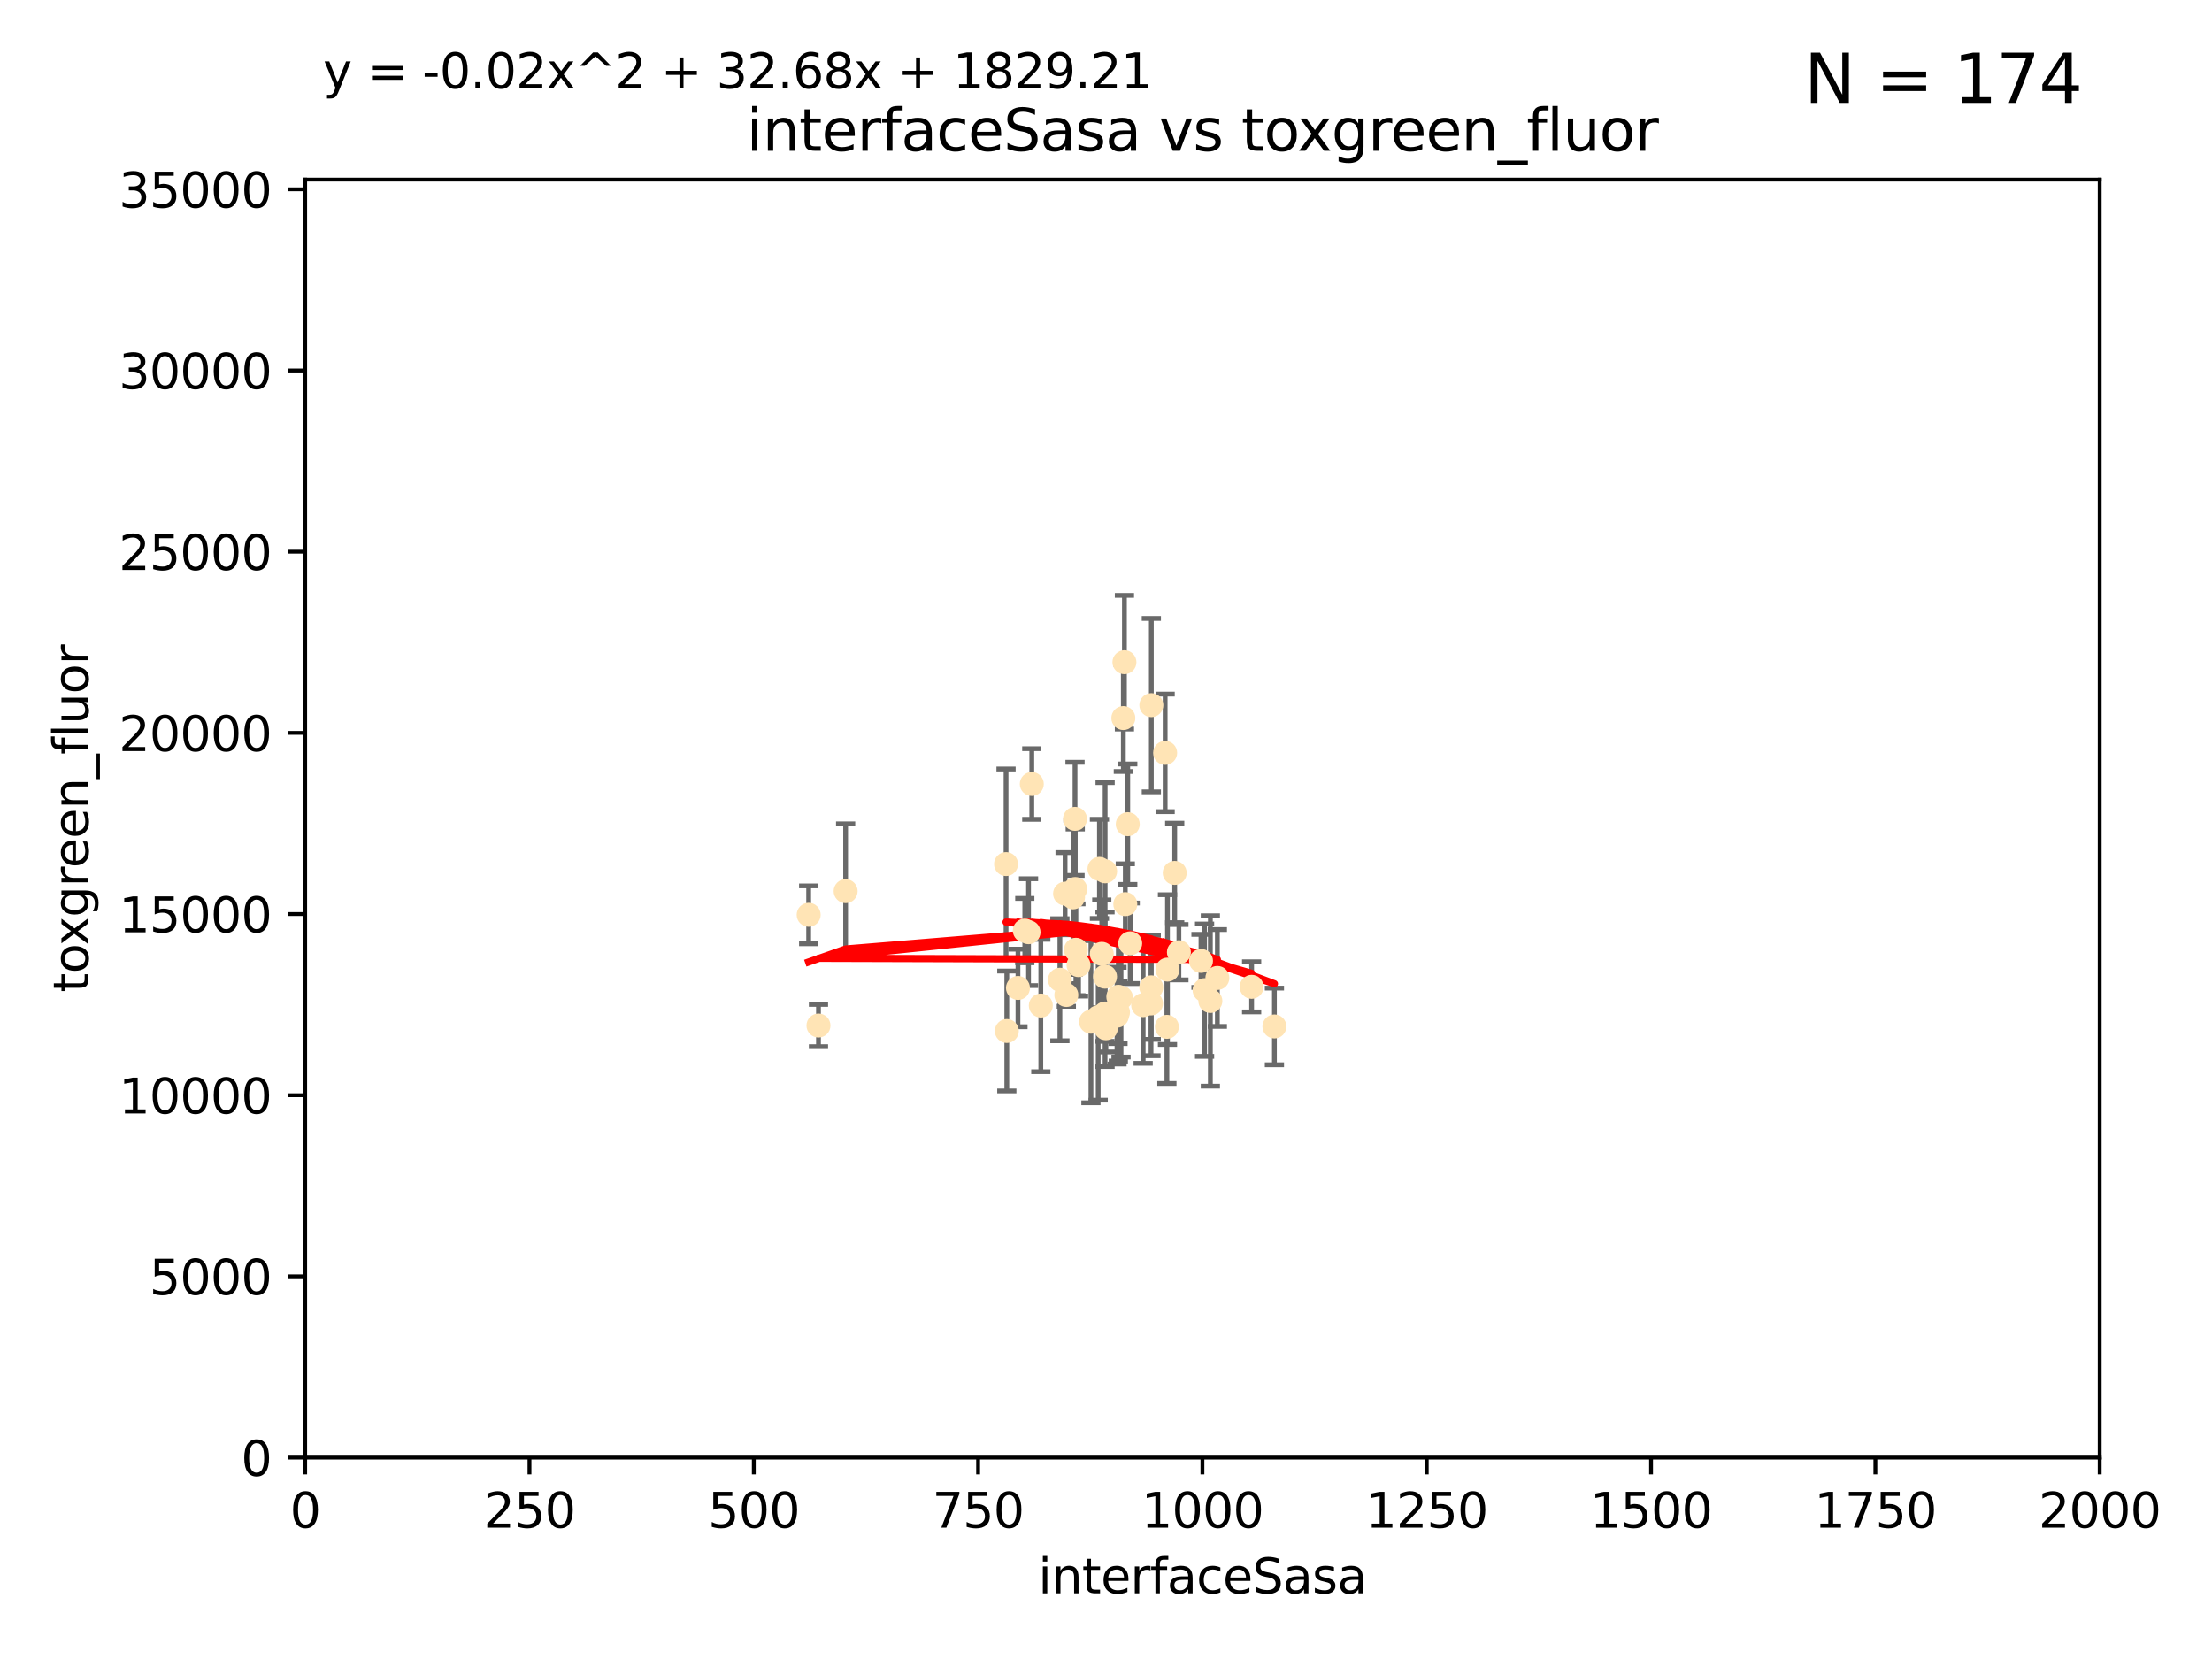 <?xml version="1.0" encoding="utf-8" standalone="no"?>
<!DOCTYPE svg PUBLIC "-//W3C//DTD SVG 1.1//EN"
  "http://www.w3.org/Graphics/SVG/1.1/DTD/svg11.dtd">
<svg xmlns:xlink="http://www.w3.org/1999/xlink" width="460.8pt" height="345.6pt" viewBox="0 0 460.8 345.6" xmlns="http://www.w3.org/2000/svg" version="1.1">
 <defs>
  <style type="text/css">*{stroke-linejoin: round; stroke-linecap: butt}</style>
 </defs>
 <g id="figure_1">
  <g id="patch_1">
   <path d="M 0 345.6 
L 460.8 345.6 
L 460.8 0 
L 0 0 
z
" style="fill: #ffffff"/>
  </g>
  <g id="axes_1">
   <g id="patch_2">
    <path d="M 63.571 303.64 
L 437.4 303.64 
L 437.4 37.411 
L 63.571 37.411 
z
" style="fill: #ffffff"/>
   </g>
   <g id="PathCollection_1">
    <defs>
     <path id="mae4362c61b" d="M 0 1.118 
C 0.297 1.118 0.581 1 0.791 0.791 
C 1 0.581 1.118 0.297 1.118 0 
C 1.118 -0.297 1 -0.581 0.791 -0.791 
C 0.581 -1 0.297 -1.118 0 -1.118 
C -0.297 -1.118 -0.581 -1 -0.791 -0.791 
C -1 -0.581 -1.118 -0.297 -1.118 0 
C -1.118 0.297 -1 0.581 -0.791 0.791 
C -0.581 1 -0.297 1.118 0 1.118 
z
" style="stroke: #ffe4b5"/>
    </defs>
    <g clip-path="url(#p8e179065cf)">
     <use xlink:href="#mae4362c61b" x="242.719" y="156.837" style="fill: #ffe4b5; stroke: #ffe4b5"/>
     <use xlink:href="#mae4362c61b" x="265.484" y="213.825" style="fill: #ffe4b5; stroke: #ffe4b5"/>
     <use xlink:href="#mae4362c61b" x="234.418" y="188.351" style="fill: #ffe4b5; stroke: #ffe4b5"/>
     <use xlink:href="#mae4362c61b" x="234.929" y="171.695" style="fill: #ffe4b5; stroke: #ffe4b5"/>
     <use xlink:href="#mae4362c61b" x="230.202" y="211.132" style="fill: #ffe4b5; stroke: #ffe4b5"/>
     <use xlink:href="#mae4362c61b" x="244.712" y="181.843" style="fill: #ffe4b5; stroke: #ffe4b5"/>
     <use xlink:href="#mae4362c61b" x="243.084" y="213.906" style="fill: #ffe4b5; stroke: #ffe4b5"/>
     <use xlink:href="#mae4362c61b" x="229.035" y="181.005" style="fill: #ffe4b5; stroke: #ffe4b5"/>
     <use xlink:href="#mae4362c61b" x="234.011" y="149.583" style="fill: #ffe4b5; stroke: #ffe4b5"/>
     <use xlink:href="#mae4362c61b" x="214.94" y="163.323" style="fill: #ffe4b5; stroke: #ffe4b5"/>
     <use xlink:href="#mae4362c61b" x="250.185" y="200.169" style="fill: #ffe4b5; stroke: #ffe4b5"/>
     <use xlink:href="#mae4362c61b" x="214.263" y="194.192" style="fill: #ffe4b5; stroke: #ffe4b5"/>
     <use xlink:href="#mae4362c61b" x="232.897" y="210.877" style="fill: #ffe4b5; stroke: #ffe4b5"/>
     <use xlink:href="#mae4362c61b" x="243.207" y="201.987" style="fill: #ffe4b5; stroke: #ffe4b5"/>
     <use xlink:href="#mae4362c61b" x="223.529" y="186.933" style="fill: #ffe4b5; stroke: #ffe4b5"/>
     <use xlink:href="#mae4362c61b" x="221.873" y="186.164" style="fill: #ffe4b5; stroke: #ffe4b5"/>
     <use xlink:href="#mae4362c61b" x="239.843" y="146.893" style="fill: #ffe4b5; stroke: #ffe4b5"/>
     <use xlink:href="#mae4362c61b" x="235.439" y="196.509" style="fill: #ffe4b5; stroke: #ffe4b5"/>
     <use xlink:href="#mae4362c61b" x="233.529" y="207.828" style="fill: #ffe4b5; stroke: #ffe4b5"/>
     <use xlink:href="#mae4362c61b" x="213.484" y="193.861" style="fill: #ffe4b5; stroke: #ffe4b5"/>
     <use xlink:href="#mae4362c61b" x="222.138" y="207.271" style="fill: #ffe4b5; stroke: #ffe4b5"/>
     <use xlink:href="#mae4362c61b" x="230.194" y="203.455" style="fill: #ffe4b5; stroke: #ffe4b5"/>
     <use xlink:href="#mae4362c61b" x="223.991" y="185.203" style="fill: #ffe4b5; stroke: #ffe4b5"/>
     <use xlink:href="#mae4362c61b" x="245.587" y="198.363" style="fill: #ffe4b5; stroke: #ffe4b5"/>
     <use xlink:href="#mae4362c61b" x="220.796" y="204.098" style="fill: #ffe4b5; stroke: #ffe4b5"/>
     <use xlink:href="#mae4362c61b" x="232.688" y="211.585" style="fill: #ffe4b5; stroke: #ffe4b5"/>
     <use xlink:href="#mae4362c61b" x="239.777" y="209.035" style="fill: #ffe4b5; stroke: #ffe4b5"/>
     <use xlink:href="#mae4362c61b" x="216.82" y="209.471" style="fill: #ffe4b5; stroke: #ffe4b5"/>
     <use xlink:href="#mae4362c61b" x="234.237" y="137.95" style="fill: #ffe4b5; stroke: #ffe4b5"/>
     <use xlink:href="#mae4362c61b" x="230.374" y="214.202" style="fill: #ffe4b5; stroke: #ffe4b5"/>
     <use xlink:href="#mae4362c61b" x="230.215" y="181.513" style="fill: #ffe4b5; stroke: #ffe4b5"/>
     <use xlink:href="#mae4362c61b" x="250.934" y="206.268" style="fill: #ffe4b5; stroke: #ffe4b5"/>
     <use xlink:href="#mae4362c61b" x="212.058" y="205.805" style="fill: #ffe4b5; stroke: #ffe4b5"/>
     <use xlink:href="#mae4362c61b" x="260.738" y="205.576" style="fill: #ffe4b5; stroke: #ffe4b5"/>
     <use xlink:href="#mae4362c61b" x="227.263" y="212.837" style="fill: #ffe4b5; stroke: #ffe4b5"/>
     <use xlink:href="#mae4362c61b" x="209.736" y="214.773" style="fill: #ffe4b5; stroke: #ffe4b5"/>
     <use xlink:href="#mae4362c61b" x="239.828" y="205.681" style="fill: #ffe4b5; stroke: #ffe4b5"/>
     <use xlink:href="#mae4362c61b" x="209.576" y="180.006" style="fill: #ffe4b5; stroke: #ffe4b5"/>
     <use xlink:href="#mae4362c61b" x="224.129" y="197.851" style="fill: #ffe4b5; stroke: #ffe4b5"/>
     <use xlink:href="#mae4362c61b" x="238.14" y="209.384" style="fill: #ffe4b5; stroke: #ffe4b5"/>
     <use xlink:href="#mae4362c61b" x="223.944" y="170.586" style="fill: #ffe4b5; stroke: #ffe4b5"/>
     <use xlink:href="#mae4362c61b" x="232.962" y="207.643" style="fill: #ffe4b5; stroke: #ffe4b5"/>
     <use xlink:href="#mae4362c61b" x="252.14" y="208.521" style="fill: #ffe4b5; stroke: #ffe4b5"/>
     <use xlink:href="#mae4362c61b" x="253.598" y="203.725" style="fill: #ffe4b5; stroke: #ffe4b5"/>
     <use xlink:href="#mae4362c61b" x="170.501" y="213.635" style="fill: #ffe4b5; stroke: #ffe4b5"/>
     <use xlink:href="#mae4362c61b" x="229.519" y="198.699" style="fill: #ffe4b5; stroke: #ffe4b5"/>
     <use xlink:href="#mae4362c61b" x="224.678" y="201.054" style="fill: #ffe4b5; stroke: #ffe4b5"/>
     <use xlink:href="#mae4362c61b" x="228.772" y="211.918" style="fill: #ffe4b5; stroke: #ffe4b5"/>
     <use xlink:href="#mae4362c61b" x="176.159" y="185.646" style="fill: #ffe4b5; stroke: #ffe4b5"/>
     <use xlink:href="#mae4362c61b" x="168.458" y="190.57" style="fill: #ffe4b5; stroke: #ffe4b5"/>
    </g>
   </g>
   <g id="matplotlib.axis_1">
    <g id="xtick_1">
     <g id="line2d_1">
      <defs>
       <path id="m65c312de02" d="M 0 0 
L 0 3.5 
" style="stroke: #000000; stroke-width: 0.8"/>
      </defs>
      <g>
       <use xlink:href="#m65c312de02" x="63.571" y="303.64" style="stroke: #000000; stroke-width: 0.8"/>
      </g>
     </g>
     <g id="text_1">
      <!-- 0 -->
      <g transform="translate(60.39 318.238)scale(0.1 -0.1)">
       <defs>
        <path id="DejaVuSans-30" d="M 2034 4250 
Q 1547 4250 1301 3770 
Q 1056 3291 1056 2328 
Q 1056 1369 1301 889 
Q 1547 409 2034 409 
Q 2525 409 2770 889 
Q 3016 1369 3016 2328 
Q 3016 3291 2770 3770 
Q 2525 4250 2034 4250 
z
M 2034 4750 
Q 2819 4750 3233 4129 
Q 3647 3509 3647 2328 
Q 3647 1150 3233 529 
Q 2819 -91 2034 -91 
Q 1250 -91 836 529 
Q 422 1150 422 2328 
Q 422 3509 836 4129 
Q 1250 4750 2034 4750 
z
" transform="scale(0.016)"/>
       </defs>
       <use xlink:href="#DejaVuSans-30"/>
      </g>
     </g>
    </g>
    <g id="xtick_2">
     <g id="line2d_2">
      <g>
       <use xlink:href="#m65c312de02" x="110.3" y="303.64" style="stroke: #000000; stroke-width: 0.8"/>
      </g>
     </g>
     <g id="text_2">
      <!-- 250 -->
      <g transform="translate(100.756 318.238)scale(0.1 -0.1)">
       <defs>
        <path id="DejaVuSans-32" d="M 1228 531 
L 3431 531 
L 3431 0 
L 469 0 
L 469 531 
Q 828 903 1448 1529 
Q 2069 2156 2228 2338 
Q 2531 2678 2651 2914 
Q 2772 3150 2772 3378 
Q 2772 3750 2511 3984 
Q 2250 4219 1831 4219 
Q 1534 4219 1204 4116 
Q 875 4013 500 3803 
L 500 4441 
Q 881 4594 1212 4672 
Q 1544 4750 1819 4750 
Q 2544 4750 2975 4387 
Q 3406 4025 3406 3419 
Q 3406 3131 3298 2873 
Q 3191 2616 2906 2266 
Q 2828 2175 2409 1742 
Q 1991 1309 1228 531 
z
" transform="scale(0.016)"/>
        <path id="DejaVuSans-35" d="M 691 4666 
L 3169 4666 
L 3169 4134 
L 1269 4134 
L 1269 2991 
Q 1406 3038 1543 3061 
Q 1681 3084 1819 3084 
Q 2600 3084 3056 2656 
Q 3513 2228 3513 1497 
Q 3513 744 3044 326 
Q 2575 -91 1722 -91 
Q 1428 -91 1123 -41 
Q 819 9 494 109 
L 494 744 
Q 775 591 1075 516 
Q 1375 441 1709 441 
Q 2250 441 2565 725 
Q 2881 1009 2881 1497 
Q 2881 1984 2565 2268 
Q 2250 2553 1709 2553 
Q 1456 2553 1204 2497 
Q 953 2441 691 2322 
L 691 4666 
z
" transform="scale(0.016)"/>
       </defs>
       <use xlink:href="#DejaVuSans-32"/>
       <use xlink:href="#DejaVuSans-35" x="63.623"/>
       <use xlink:href="#DejaVuSans-30" x="127.246"/>
      </g>
     </g>
    </g>
    <g id="xtick_3">
     <g id="line2d_3">
      <g>
       <use xlink:href="#m65c312de02" x="157.028" y="303.64" style="stroke: #000000; stroke-width: 0.8"/>
      </g>
     </g>
     <g id="text_3">
      <!-- 500 -->
      <g transform="translate(147.485 318.238)scale(0.1 -0.1)">
       <use xlink:href="#DejaVuSans-35"/>
       <use xlink:href="#DejaVuSans-30" x="63.623"/>
       <use xlink:href="#DejaVuSans-30" x="127.246"/>
      </g>
     </g>
    </g>
    <g id="xtick_4">
     <g id="line2d_4">
      <g>
       <use xlink:href="#m65c312de02" x="203.757" y="303.64" style="stroke: #000000; stroke-width: 0.8"/>
      </g>
     </g>
     <g id="text_4">
      <!-- 750 -->
      <g transform="translate(194.213 318.238)scale(0.1 -0.1)">
       <defs>
        <path id="DejaVuSans-37" d="M 525 4666 
L 3525 4666 
L 3525 4397 
L 1831 0 
L 1172 0 
L 2766 4134 
L 525 4134 
L 525 4666 
z
" transform="scale(0.016)"/>
       </defs>
       <use xlink:href="#DejaVuSans-37"/>
       <use xlink:href="#DejaVuSans-35" x="63.623"/>
       <use xlink:href="#DejaVuSans-30" x="127.246"/>
      </g>
     </g>
    </g>
    <g id="xtick_5">
     <g id="line2d_5">
      <g>
       <use xlink:href="#m65c312de02" x="250.486" y="303.64" style="stroke: #000000; stroke-width: 0.8"/>
      </g>
     </g>
     <g id="text_5">
      <!-- 1000 -->
      <g transform="translate(237.761 318.238)scale(0.1 -0.1)">
       <defs>
        <path id="DejaVuSans-31" d="M 794 531 
L 1825 531 
L 1825 4091 
L 703 3866 
L 703 4441 
L 1819 4666 
L 2450 4666 
L 2450 531 
L 3481 531 
L 3481 0 
L 794 0 
L 794 531 
z
" transform="scale(0.016)"/>
       </defs>
       <use xlink:href="#DejaVuSans-31"/>
       <use xlink:href="#DejaVuSans-30" x="63.623"/>
       <use xlink:href="#DejaVuSans-30" x="127.246"/>
       <use xlink:href="#DejaVuSans-30" x="190.869"/>
      </g>
     </g>
    </g>
    <g id="xtick_6">
     <g id="line2d_6">
      <g>
       <use xlink:href="#m65c312de02" x="297.214" y="303.64" style="stroke: #000000; stroke-width: 0.8"/>
      </g>
     </g>
     <g id="text_6">
      <!-- 1250 -->
      <g transform="translate(284.489 318.238)scale(0.1 -0.1)">
       <use xlink:href="#DejaVuSans-31"/>
       <use xlink:href="#DejaVuSans-32" x="63.623"/>
       <use xlink:href="#DejaVuSans-35" x="127.246"/>
       <use xlink:href="#DejaVuSans-30" x="190.869"/>
      </g>
     </g>
    </g>
    <g id="xtick_7">
     <g id="line2d_7">
      <g>
       <use xlink:href="#m65c312de02" x="343.943" y="303.64" style="stroke: #000000; stroke-width: 0.8"/>
      </g>
     </g>
     <g id="text_7">
      <!-- 1500 -->
      <g transform="translate(331.218 318.238)scale(0.1 -0.1)">
       <use xlink:href="#DejaVuSans-31"/>
       <use xlink:href="#DejaVuSans-35" x="63.623"/>
       <use xlink:href="#DejaVuSans-30" x="127.246"/>
       <use xlink:href="#DejaVuSans-30" x="190.869"/>
      </g>
     </g>
    </g>
    <g id="xtick_8">
     <g id="line2d_8">
      <g>
       <use xlink:href="#m65c312de02" x="390.671" y="303.64" style="stroke: #000000; stroke-width: 0.8"/>
      </g>
     </g>
     <g id="text_8">
      <!-- 1750 -->
      <g transform="translate(377.946 318.238)scale(0.1 -0.1)">
       <use xlink:href="#DejaVuSans-31"/>
       <use xlink:href="#DejaVuSans-37" x="63.623"/>
       <use xlink:href="#DejaVuSans-35" x="127.246"/>
       <use xlink:href="#DejaVuSans-30" x="190.869"/>
      </g>
     </g>
    </g>
    <g id="xtick_9">
     <g id="line2d_9">
      <g>
       <use xlink:href="#m65c312de02" x="437.4" y="303.64" style="stroke: #000000; stroke-width: 0.8"/>
      </g>
     </g>
     <g id="text_9">
      <!-- 2000 -->
      <g transform="translate(424.675 318.238)scale(0.1 -0.1)">
       <use xlink:href="#DejaVuSans-32"/>
       <use xlink:href="#DejaVuSans-30" x="63.623"/>
       <use xlink:href="#DejaVuSans-30" x="127.246"/>
       <use xlink:href="#DejaVuSans-30" x="190.869"/>
      </g>
     </g>
    </g>
    <g id="text_10">
     <!-- interfaceSasa -->
     <g transform="translate(216.279 331.917)scale(0.1 -0.1)">
      <defs>
       <path id="DejaVuSans-69" d="M 603 3500 
L 1178 3500 
L 1178 0 
L 603 0 
L 603 3500 
z
M 603 4863 
L 1178 4863 
L 1178 4134 
L 603 4134 
L 603 4863 
z
" transform="scale(0.016)"/>
       <path id="DejaVuSans-6e" d="M 3513 2113 
L 3513 0 
L 2938 0 
L 2938 2094 
Q 2938 2591 2744 2837 
Q 2550 3084 2163 3084 
Q 1697 3084 1428 2787 
Q 1159 2491 1159 1978 
L 1159 0 
L 581 0 
L 581 3500 
L 1159 3500 
L 1159 2956 
Q 1366 3272 1645 3428 
Q 1925 3584 2291 3584 
Q 2894 3584 3203 3211 
Q 3513 2838 3513 2113 
z
" transform="scale(0.016)"/>
       <path id="DejaVuSans-74" d="M 1172 4494 
L 1172 3500 
L 2356 3500 
L 2356 3053 
L 1172 3053 
L 1172 1153 
Q 1172 725 1289 603 
Q 1406 481 1766 481 
L 2356 481 
L 2356 0 
L 1766 0 
Q 1100 0 847 248 
Q 594 497 594 1153 
L 594 3053 
L 172 3053 
L 172 3500 
L 594 3500 
L 594 4494 
L 1172 4494 
z
" transform="scale(0.016)"/>
       <path id="DejaVuSans-65" d="M 3597 1894 
L 3597 1613 
L 953 1613 
Q 991 1019 1311 708 
Q 1631 397 2203 397 
Q 2534 397 2845 478 
Q 3156 559 3463 722 
L 3463 178 
Q 3153 47 2828 -22 
Q 2503 -91 2169 -91 
Q 1331 -91 842 396 
Q 353 884 353 1716 
Q 353 2575 817 3079 
Q 1281 3584 2069 3584 
Q 2775 3584 3186 3129 
Q 3597 2675 3597 1894 
z
M 3022 2063 
Q 3016 2534 2758 2815 
Q 2500 3097 2075 3097 
Q 1594 3097 1305 2825 
Q 1016 2553 972 2059 
L 3022 2063 
z
" transform="scale(0.016)"/>
       <path id="DejaVuSans-72" d="M 2631 2963 
Q 2534 3019 2420 3045 
Q 2306 3072 2169 3072 
Q 1681 3072 1420 2755 
Q 1159 2438 1159 1844 
L 1159 0 
L 581 0 
L 581 3500 
L 1159 3500 
L 1159 2956 
Q 1341 3275 1631 3429 
Q 1922 3584 2338 3584 
Q 2397 3584 2469 3576 
Q 2541 3569 2628 3553 
L 2631 2963 
z
" transform="scale(0.016)"/>
       <path id="DejaVuSans-66" d="M 2375 4863 
L 2375 4384 
L 1825 4384 
Q 1516 4384 1395 4259 
Q 1275 4134 1275 3809 
L 1275 3500 
L 2222 3500 
L 2222 3053 
L 1275 3053 
L 1275 0 
L 697 0 
L 697 3053 
L 147 3053 
L 147 3500 
L 697 3500 
L 697 3744 
Q 697 4328 969 4595 
Q 1241 4863 1831 4863 
L 2375 4863 
z
" transform="scale(0.016)"/>
       <path id="DejaVuSans-61" d="M 2194 1759 
Q 1497 1759 1228 1600 
Q 959 1441 959 1056 
Q 959 750 1161 570 
Q 1363 391 1709 391 
Q 2188 391 2477 730 
Q 2766 1069 2766 1631 
L 2766 1759 
L 2194 1759 
z
M 3341 1997 
L 3341 0 
L 2766 0 
L 2766 531 
Q 2569 213 2275 61 
Q 1981 -91 1556 -91 
Q 1019 -91 701 211 
Q 384 513 384 1019 
Q 384 1609 779 1909 
Q 1175 2209 1959 2209 
L 2766 2209 
L 2766 2266 
Q 2766 2663 2505 2880 
Q 2244 3097 1772 3097 
Q 1472 3097 1187 3025 
Q 903 2953 641 2809 
L 641 3341 
Q 956 3463 1253 3523 
Q 1550 3584 1831 3584 
Q 2591 3584 2966 3190 
Q 3341 2797 3341 1997 
z
" transform="scale(0.016)"/>
       <path id="DejaVuSans-63" d="M 3122 3366 
L 3122 2828 
Q 2878 2963 2633 3030 
Q 2388 3097 2138 3097 
Q 1578 3097 1268 2742 
Q 959 2388 959 1747 
Q 959 1106 1268 751 
Q 1578 397 2138 397 
Q 2388 397 2633 464 
Q 2878 531 3122 666 
L 3122 134 
Q 2881 22 2623 -34 
Q 2366 -91 2075 -91 
Q 1284 -91 818 406 
Q 353 903 353 1747 
Q 353 2603 823 3093 
Q 1294 3584 2113 3584 
Q 2378 3584 2631 3529 
Q 2884 3475 3122 3366 
z
" transform="scale(0.016)"/>
       <path id="DejaVuSans-53" d="M 3425 4513 
L 3425 3897 
Q 3066 4069 2747 4153 
Q 2428 4238 2131 4238 
Q 1616 4238 1336 4038 
Q 1056 3838 1056 3469 
Q 1056 3159 1242 3001 
Q 1428 2844 1947 2747 
L 2328 2669 
Q 3034 2534 3370 2195 
Q 3706 1856 3706 1288 
Q 3706 609 3251 259 
Q 2797 -91 1919 -91 
Q 1588 -91 1214 -16 
Q 841 59 441 206 
L 441 856 
Q 825 641 1194 531 
Q 1563 422 1919 422 
Q 2459 422 2753 634 
Q 3047 847 3047 1241 
Q 3047 1584 2836 1778 
Q 2625 1972 2144 2069 
L 1759 2144 
Q 1053 2284 737 2584 
Q 422 2884 422 3419 
Q 422 4038 858 4394 
Q 1294 4750 2059 4750 
Q 2388 4750 2728 4690 
Q 3069 4631 3425 4513 
z
" transform="scale(0.016)"/>
       <path id="DejaVuSans-73" d="M 2834 3397 
L 2834 2853 
Q 2591 2978 2328 3040 
Q 2066 3103 1784 3103 
Q 1356 3103 1142 2972 
Q 928 2841 928 2578 
Q 928 2378 1081 2264 
Q 1234 2150 1697 2047 
L 1894 2003 
Q 2506 1872 2764 1633 
Q 3022 1394 3022 966 
Q 3022 478 2636 193 
Q 2250 -91 1575 -91 
Q 1294 -91 989 -36 
Q 684 19 347 128 
L 347 722 
Q 666 556 975 473 
Q 1284 391 1588 391 
Q 1994 391 2212 530 
Q 2431 669 2431 922 
Q 2431 1156 2273 1281 
Q 2116 1406 1581 1522 
L 1381 1569 
Q 847 1681 609 1914 
Q 372 2147 372 2553 
Q 372 3047 722 3315 
Q 1072 3584 1716 3584 
Q 2034 3584 2315 3537 
Q 2597 3491 2834 3397 
z
" transform="scale(0.016)"/>
      </defs>
      <use xlink:href="#DejaVuSans-69"/>
      <use xlink:href="#DejaVuSans-6e" x="27.783"/>
      <use xlink:href="#DejaVuSans-74" x="91.162"/>
      <use xlink:href="#DejaVuSans-65" x="130.371"/>
      <use xlink:href="#DejaVuSans-72" x="191.895"/>
      <use xlink:href="#DejaVuSans-66" x="233.008"/>
      <use xlink:href="#DejaVuSans-61" x="268.213"/>
      <use xlink:href="#DejaVuSans-63" x="329.492"/>
      <use xlink:href="#DejaVuSans-65" x="384.473"/>
      <use xlink:href="#DejaVuSans-53" x="445.996"/>
      <use xlink:href="#DejaVuSans-61" x="509.473"/>
      <use xlink:href="#DejaVuSans-73" x="570.752"/>
      <use xlink:href="#DejaVuSans-61" x="622.852"/>
     </g>
    </g>
   </g>
   <g id="matplotlib.axis_2">
    <g id="ytick_1">
     <g id="line2d_10">
      <defs>
       <path id="m4d724a88cf" d="M 0 0 
L -3.5 0 
" style="stroke: #000000; stroke-width: 0.8"/>
      </defs>
      <g>
       <use xlink:href="#m4d724a88cf" x="63.571" y="303.64" style="stroke: #000000; stroke-width: 0.8"/>
      </g>
     </g>
     <g id="text_11">
      <!-- 0 -->
      <g transform="translate(50.209 307.439)scale(0.1 -0.1)">
       <use xlink:href="#DejaVuSans-30"/>
      </g>
     </g>
    </g>
    <g id="ytick_2">
     <g id="line2d_11">
      <g>
       <use xlink:href="#m4d724a88cf" x="63.571" y="265.897" style="stroke: #000000; stroke-width: 0.8"/>
      </g>
     </g>
     <g id="text_12">
      <!-- 5000 -->
      <g transform="translate(31.121 269.696)scale(0.1 -0.1)">
       <use xlink:href="#DejaVuSans-35"/>
       <use xlink:href="#DejaVuSans-30" x="63.623"/>
       <use xlink:href="#DejaVuSans-30" x="127.246"/>
       <use xlink:href="#DejaVuSans-30" x="190.869"/>
      </g>
     </g>
    </g>
    <g id="ytick_3">
     <g id="line2d_12">
      <g>
       <use xlink:href="#m4d724a88cf" x="63.571" y="228.154" style="stroke: #000000; stroke-width: 0.8"/>
      </g>
     </g>
     <g id="text_13">
      <!-- 10000 -->
      <g transform="translate(24.759 231.953)scale(0.1 -0.1)">
       <use xlink:href="#DejaVuSans-31"/>
       <use xlink:href="#DejaVuSans-30" x="63.623"/>
       <use xlink:href="#DejaVuSans-30" x="127.246"/>
       <use xlink:href="#DejaVuSans-30" x="190.869"/>
       <use xlink:href="#DejaVuSans-30" x="254.492"/>
      </g>
     </g>
    </g>
    <g id="ytick_4">
     <g id="line2d_13">
      <g>
       <use xlink:href="#m4d724a88cf" x="63.571" y="190.411" style="stroke: #000000; stroke-width: 0.8"/>
      </g>
     </g>
     <g id="text_14">
      <!-- 15000 -->
      <g transform="translate(24.759 194.21)scale(0.1 -0.1)">
       <use xlink:href="#DejaVuSans-31"/>
       <use xlink:href="#DejaVuSans-35" x="63.623"/>
       <use xlink:href="#DejaVuSans-30" x="127.246"/>
       <use xlink:href="#DejaVuSans-30" x="190.869"/>
       <use xlink:href="#DejaVuSans-30" x="254.492"/>
      </g>
     </g>
    </g>
    <g id="ytick_5">
     <g id="line2d_14">
      <g>
       <use xlink:href="#m4d724a88cf" x="63.571" y="152.668" style="stroke: #000000; stroke-width: 0.8"/>
      </g>
     </g>
     <g id="text_15">
      <!-- 20000 -->
      <g transform="translate(24.759 156.467)scale(0.1 -0.1)">
       <use xlink:href="#DejaVuSans-32"/>
       <use xlink:href="#DejaVuSans-30" x="63.623"/>
       <use xlink:href="#DejaVuSans-30" x="127.246"/>
       <use xlink:href="#DejaVuSans-30" x="190.869"/>
       <use xlink:href="#DejaVuSans-30" x="254.492"/>
      </g>
     </g>
    </g>
    <g id="ytick_6">
     <g id="line2d_15">
      <g>
       <use xlink:href="#m4d724a88cf" x="63.571" y="114.925" style="stroke: #000000; stroke-width: 0.8"/>
      </g>
     </g>
     <g id="text_16">
      <!-- 25000 -->
      <g transform="translate(24.759 118.724)scale(0.1 -0.1)">
       <use xlink:href="#DejaVuSans-32"/>
       <use xlink:href="#DejaVuSans-35" x="63.623"/>
       <use xlink:href="#DejaVuSans-30" x="127.246"/>
       <use xlink:href="#DejaVuSans-30" x="190.869"/>
       <use xlink:href="#DejaVuSans-30" x="254.492"/>
      </g>
     </g>
    </g>
    <g id="ytick_7">
     <g id="line2d_16">
      <g>
       <use xlink:href="#m4d724a88cf" x="63.571" y="77.181" style="stroke: #000000; stroke-width: 0.8"/>
      </g>
     </g>
     <g id="text_17">
      <!-- 30000 -->
      <g transform="translate(24.759 80.981)scale(0.1 -0.1)">
       <defs>
        <path id="DejaVuSans-33" d="M 2597 2516 
Q 3050 2419 3304 2112 
Q 3559 1806 3559 1356 
Q 3559 666 3084 287 
Q 2609 -91 1734 -91 
Q 1441 -91 1130 -33 
Q 819 25 488 141 
L 488 750 
Q 750 597 1062 519 
Q 1375 441 1716 441 
Q 2309 441 2620 675 
Q 2931 909 2931 1356 
Q 2931 1769 2642 2001 
Q 2353 2234 1838 2234 
L 1294 2234 
L 1294 2753 
L 1863 2753 
Q 2328 2753 2575 2939 
Q 2822 3125 2822 3475 
Q 2822 3834 2567 4026 
Q 2313 4219 1838 4219 
Q 1578 4219 1281 4162 
Q 984 4106 628 3988 
L 628 4550 
Q 988 4650 1302 4700 
Q 1616 4750 1894 4750 
Q 2613 4750 3031 4423 
Q 3450 4097 3450 3541 
Q 3450 3153 3228 2886 
Q 3006 2619 2597 2516 
z
" transform="scale(0.016)"/>
       </defs>
       <use xlink:href="#DejaVuSans-33"/>
       <use xlink:href="#DejaVuSans-30" x="63.623"/>
       <use xlink:href="#DejaVuSans-30" x="127.246"/>
       <use xlink:href="#DejaVuSans-30" x="190.869"/>
       <use xlink:href="#DejaVuSans-30" x="254.492"/>
      </g>
     </g>
    </g>
    <g id="ytick_8">
     <g id="line2d_17">
      <g>
       <use xlink:href="#m4d724a88cf" x="63.571" y="39.438" style="stroke: #000000; stroke-width: 0.8"/>
      </g>
     </g>
     <g id="text_18">
      <!-- 35000 -->
      <g transform="translate(24.759 43.238)scale(0.1 -0.1)">
       <use xlink:href="#DejaVuSans-33"/>
       <use xlink:href="#DejaVuSans-35" x="63.623"/>
       <use xlink:href="#DejaVuSans-30" x="127.246"/>
       <use xlink:href="#DejaVuSans-30" x="190.869"/>
       <use xlink:href="#DejaVuSans-30" x="254.492"/>
      </g>
     </g>
    </g>
    <g id="text_19">
     <!-- toxgreen_fluor -->
     <g transform="translate(18.401 206.72)rotate(-90)scale(0.1 -0.1)">
      <defs>
       <path id="DejaVuSans-6f" d="M 1959 3097 
Q 1497 3097 1228 2736 
Q 959 2375 959 1747 
Q 959 1119 1226 758 
Q 1494 397 1959 397 
Q 2419 397 2687 759 
Q 2956 1122 2956 1747 
Q 2956 2369 2687 2733 
Q 2419 3097 1959 3097 
z
M 1959 3584 
Q 2709 3584 3137 3096 
Q 3566 2609 3566 1747 
Q 3566 888 3137 398 
Q 2709 -91 1959 -91 
Q 1206 -91 779 398 
Q 353 888 353 1747 
Q 353 2609 779 3096 
Q 1206 3584 1959 3584 
z
" transform="scale(0.016)"/>
       <path id="DejaVuSans-78" d="M 3513 3500 
L 2247 1797 
L 3578 0 
L 2900 0 
L 1881 1375 
L 863 0 
L 184 0 
L 1544 1831 
L 300 3500 
L 978 3500 
L 1906 2253 
L 2834 3500 
L 3513 3500 
z
" transform="scale(0.016)"/>
       <path id="DejaVuSans-67" d="M 2906 1791 
Q 2906 2416 2648 2759 
Q 2391 3103 1925 3103 
Q 1463 3103 1205 2759 
Q 947 2416 947 1791 
Q 947 1169 1205 825 
Q 1463 481 1925 481 
Q 2391 481 2648 825 
Q 2906 1169 2906 1791 
z
M 3481 434 
Q 3481 -459 3084 -895 
Q 2688 -1331 1869 -1331 
Q 1566 -1331 1297 -1286 
Q 1028 -1241 775 -1147 
L 775 -588 
Q 1028 -725 1275 -790 
Q 1522 -856 1778 -856 
Q 2344 -856 2625 -561 
Q 2906 -266 2906 331 
L 2906 616 
Q 2728 306 2450 153 
Q 2172 0 1784 0 
Q 1141 0 747 490 
Q 353 981 353 1791 
Q 353 2603 747 3093 
Q 1141 3584 1784 3584 
Q 2172 3584 2450 3431 
Q 2728 3278 2906 2969 
L 2906 3500 
L 3481 3500 
L 3481 434 
z
" transform="scale(0.016)"/>
       <path id="DejaVuSans-5f" d="M 3263 -1063 
L 3263 -1509 
L -63 -1509 
L -63 -1063 
L 3263 -1063 
z
" transform="scale(0.016)"/>
       <path id="DejaVuSans-6c" d="M 603 4863 
L 1178 4863 
L 1178 0 
L 603 0 
L 603 4863 
z
" transform="scale(0.016)"/>
       <path id="DejaVuSans-75" d="M 544 1381 
L 544 3500 
L 1119 3500 
L 1119 1403 
Q 1119 906 1312 657 
Q 1506 409 1894 409 
Q 2359 409 2629 706 
Q 2900 1003 2900 1516 
L 2900 3500 
L 3475 3500 
L 3475 0 
L 2900 0 
L 2900 538 
Q 2691 219 2414 64 
Q 2138 -91 1772 -91 
Q 1169 -91 856 284 
Q 544 659 544 1381 
z
M 1991 3584 
L 1991 3584 
z
" transform="scale(0.016)"/>
      </defs>
      <use xlink:href="#DejaVuSans-74"/>
      <use xlink:href="#DejaVuSans-6f" x="39.209"/>
      <use xlink:href="#DejaVuSans-78" x="97.266"/>
      <use xlink:href="#DejaVuSans-67" x="156.445"/>
      <use xlink:href="#DejaVuSans-72" x="219.922"/>
      <use xlink:href="#DejaVuSans-65" x="258.785"/>
      <use xlink:href="#DejaVuSans-65" x="320.309"/>
      <use xlink:href="#DejaVuSans-6e" x="381.832"/>
      <use xlink:href="#DejaVuSans-5f" x="445.211"/>
      <use xlink:href="#DejaVuSans-66" x="495.211"/>
      <use xlink:href="#DejaVuSans-6c" x="530.416"/>
      <use xlink:href="#DejaVuSans-75" x="558.199"/>
      <use xlink:href="#DejaVuSans-6f" x="621.578"/>
      <use xlink:href="#DejaVuSans-72" x="682.76"/>
     </g>
    </g>
   </g>
   <g id="LineCollection_1">
    <path d="M 242.719 169.082 
L 242.719 144.592 
" clip-path="url(#p8e179065cf)" style="fill: none; stroke: #696969"/>
    <path d="M 265.484 221.812 
L 265.484 205.839 
" clip-path="url(#p8e179065cf)" style="fill: none; stroke: #696969"/>
    <path d="M 234.418 196.752 
L 234.418 179.949 
" clip-path="url(#p8e179065cf)" style="fill: none; stroke: #696969"/>
    <path d="M 234.929 184.238 
L 234.929 159.153 
" clip-path="url(#p8e179065cf)" style="fill: none; stroke: #696969"/>
    <path d="M 230.202 222.176 
L 230.202 200.087 
" clip-path="url(#p8e179065cf)" style="fill: none; stroke: #696969"/>
    <path d="M 244.712 192.201 
L 244.712 171.484 
" clip-path="url(#p8e179065cf)" style="fill: none; stroke: #696969"/>
    <path d="M 243.084 225.703 
L 243.084 202.109 
" clip-path="url(#p8e179065cf)" style="fill: none; stroke: #696969"/>
    <path d="M 229.035 191.334 
L 229.035 170.675 
" clip-path="url(#p8e179065cf)" style="fill: none; stroke: #696969"/>
    <path d="M 234.011 160.717 
L 234.011 138.449 
" clip-path="url(#p8e179065cf)" style="fill: none; stroke: #696969"/>
    <path d="M 214.94 170.679 
L 214.94 155.967 
" clip-path="url(#p8e179065cf)" style="fill: none; stroke: #696969"/>
    <path d="M 250.185 205.695 
L 250.185 194.642 
" clip-path="url(#p8e179065cf)" style="fill: none; stroke: #696969"/>
    <path d="M 214.263 205.318 
L 214.263 183.065 
" clip-path="url(#p8e179065cf)" style="fill: none; stroke: #696969"/>
    <path d="M 232.897 217.396 
L 232.897 204.359 
" clip-path="url(#p8e179065cf)" style="fill: none; stroke: #696969"/>
    <path d="M 243.207 217.58 
L 243.207 186.394 
" clip-path="url(#p8e179065cf)" style="fill: none; stroke: #696969"/>
    <path d="M 223.529 202.987 
L 223.529 170.879 
" clip-path="url(#p8e179065cf)" style="fill: none; stroke: #696969"/>
    <path d="M 221.873 194.716 
L 221.873 177.611 
" clip-path="url(#p8e179065cf)" style="fill: none; stroke: #696969"/>
    <path d="M 239.843 164.958 
L 239.843 128.828 
" clip-path="url(#p8e179065cf)" style="fill: none; stroke: #696969"/>
    <path d="M 235.439 204.892 
L 235.439 188.125 
" clip-path="url(#p8e179065cf)" style="fill: none; stroke: #696969"/>
    <path d="M 233.529 220.196 
L 233.529 195.46 
" clip-path="url(#p8e179065cf)" style="fill: none; stroke: #696969"/>
    <path d="M 213.484 200.564 
L 213.484 187.157 
" clip-path="url(#p8e179065cf)" style="fill: none; stroke: #696969"/>
    <path d="M 222.138 209.631 
L 222.138 204.91 
" clip-path="url(#p8e179065cf)" style="fill: none; stroke: #696969"/>
    <path d="M 230.194 216.927 
L 230.194 189.982 
" clip-path="url(#p8e179065cf)" style="fill: none; stroke: #696969"/>
    <path d="M 223.991 197.701 
L 223.991 172.706 
" clip-path="url(#p8e179065cf)" style="fill: none; stroke: #696969"/>
    <path d="M 245.587 204.127 
L 245.587 192.599 
" clip-path="url(#p8e179065cf)" style="fill: none; stroke: #696969"/>
    <path d="M 220.796 216.811 
L 220.796 191.384 
" clip-path="url(#p8e179065cf)" style="fill: none; stroke: #696969"/>
    <path d="M 232.688 221.66 
L 232.688 201.509 
" clip-path="url(#p8e179065cf)" style="fill: none; stroke: #696969"/>
    <path d="M 239.777 219.918 
L 239.777 198.152 
" clip-path="url(#p8e179065cf)" style="fill: none; stroke: #696969"/>
    <path d="M 216.82 223.257 
L 216.82 195.684 
" clip-path="url(#p8e179065cf)" style="fill: none; stroke: #696969"/>
    <path d="M 234.237 151.873 
L 234.237 124.028 
" clip-path="url(#p8e179065cf)" style="fill: none; stroke: #696969"/>
    <path d="M 230.374 219.135 
L 230.374 209.269 
" clip-path="url(#p8e179065cf)" style="fill: none; stroke: #696969"/>
    <path d="M 230.215 200.002 
L 230.215 163.024 
" clip-path="url(#p8e179065cf)" style="fill: none; stroke: #696969"/>
    <path d="M 250.934 220.052 
L 250.934 192.484 
" clip-path="url(#p8e179065cf)" style="fill: none; stroke: #696969"/>
    <path d="M 212.058 213.884 
L 212.058 197.726 
" clip-path="url(#p8e179065cf)" style="fill: none; stroke: #696969"/>
    <path d="M 260.738 210.796 
L 260.738 200.356 
" clip-path="url(#p8e179065cf)" style="fill: none; stroke: #696969"/>
    <path d="M 227.263 229.727 
L 227.263 195.947 
" clip-path="url(#p8e179065cf)" style="fill: none; stroke: #696969"/>
    <path d="M 209.736 227.262 
L 209.736 202.285 
" clip-path="url(#p8e179065cf)" style="fill: none; stroke: #696969"/>
    <path d="M 239.828 216.521 
L 239.828 194.84 
" clip-path="url(#p8e179065cf)" style="fill: none; stroke: #696969"/>
    <path d="M 209.576 199.813 
L 209.576 160.2 
" clip-path="url(#p8e179065cf)" style="fill: none; stroke: #696969"/>
    <path d="M 224.129 207.408 
L 224.129 188.295 
" clip-path="url(#p8e179065cf)" style="fill: none; stroke: #696969"/>
    <path d="M 238.14 221.511 
L 238.14 197.258 
" clip-path="url(#p8e179065cf)" style="fill: none; stroke: #696969"/>
    <path d="M 223.944 182.373 
L 223.944 158.798 
" clip-path="url(#p8e179065cf)" style="fill: none; stroke: #696969"/>
    <path d="M 232.962 221.037 
L 232.962 194.249 
" clip-path="url(#p8e179065cf)" style="fill: none; stroke: #696969"/>
    <path d="M 252.14 226.268 
L 252.14 190.773 
" clip-path="url(#p8e179065cf)" style="fill: none; stroke: #696969"/>
    <path d="M 253.598 213.814 
L 253.598 193.637 
" clip-path="url(#p8e179065cf)" style="fill: none; stroke: #696969"/>
    <path d="M 170.501 218.032 
L 170.501 209.238 
" clip-path="url(#p8e179065cf)" style="fill: none; stroke: #696969"/>
    <path d="M 229.519 209.923 
L 229.519 187.475 
" clip-path="url(#p8e179065cf)" style="fill: none; stroke: #696969"/>
    <path d="M 224.678 207.493 
L 224.678 194.615 
" clip-path="url(#p8e179065cf)" style="fill: none; stroke: #696969"/>
    <path d="M 228.772 229.175 
L 228.772 194.662 
" clip-path="url(#p8e179065cf)" style="fill: none; stroke: #696969"/>
    <path d="M 176.159 199.671 
L 176.159 171.622 
" clip-path="url(#p8e179065cf)" style="fill: none; stroke: #696969"/>
    <path d="M 168.458 196.595 
L 168.458 184.546 
" clip-path="url(#p8e179065cf)" style="fill: none; stroke: #696969"/>
   </g>
   <g id="line2d_18">
    <defs>
     <path id="m14dda2b941" d="M 2 0 
L -2 -0 
" style="stroke: #696969"/>
    </defs>
    <g clip-path="url(#p8e179065cf)">
     <use xlink:href="#m14dda2b941" x="242.719" y="169.082" style="fill: #696969; stroke: #696969"/>
     <use xlink:href="#m14dda2b941" x="265.484" y="221.812" style="fill: #696969; stroke: #696969"/>
     <use xlink:href="#m14dda2b941" x="234.418" y="196.752" style="fill: #696969; stroke: #696969"/>
     <use xlink:href="#m14dda2b941" x="234.929" y="184.238" style="fill: #696969; stroke: #696969"/>
     <use xlink:href="#m14dda2b941" x="230.202" y="222.176" style="fill: #696969; stroke: #696969"/>
     <use xlink:href="#m14dda2b941" x="244.712" y="192.201" style="fill: #696969; stroke: #696969"/>
     <use xlink:href="#m14dda2b941" x="243.084" y="225.703" style="fill: #696969; stroke: #696969"/>
     <use xlink:href="#m14dda2b941" x="229.035" y="191.334" style="fill: #696969; stroke: #696969"/>
     <use xlink:href="#m14dda2b941" x="234.011" y="160.717" style="fill: #696969; stroke: #696969"/>
     <use xlink:href="#m14dda2b941" x="214.94" y="170.679" style="fill: #696969; stroke: #696969"/>
     <use xlink:href="#m14dda2b941" x="250.185" y="205.695" style="fill: #696969; stroke: #696969"/>
     <use xlink:href="#m14dda2b941" x="214.263" y="205.318" style="fill: #696969; stroke: #696969"/>
     <use xlink:href="#m14dda2b941" x="232.897" y="217.396" style="fill: #696969; stroke: #696969"/>
     <use xlink:href="#m14dda2b941" x="243.207" y="217.58" style="fill: #696969; stroke: #696969"/>
     <use xlink:href="#m14dda2b941" x="223.529" y="202.987" style="fill: #696969; stroke: #696969"/>
     <use xlink:href="#m14dda2b941" x="221.873" y="194.716" style="fill: #696969; stroke: #696969"/>
     <use xlink:href="#m14dda2b941" x="239.843" y="164.958" style="fill: #696969; stroke: #696969"/>
     <use xlink:href="#m14dda2b941" x="235.439" y="204.892" style="fill: #696969; stroke: #696969"/>
     <use xlink:href="#m14dda2b941" x="233.529" y="220.196" style="fill: #696969; stroke: #696969"/>
     <use xlink:href="#m14dda2b941" x="213.484" y="200.564" style="fill: #696969; stroke: #696969"/>
     <use xlink:href="#m14dda2b941" x="222.138" y="209.631" style="fill: #696969; stroke: #696969"/>
     <use xlink:href="#m14dda2b941" x="230.194" y="216.927" style="fill: #696969; stroke: #696969"/>
     <use xlink:href="#m14dda2b941" x="223.991" y="197.701" style="fill: #696969; stroke: #696969"/>
     <use xlink:href="#m14dda2b941" x="245.587" y="204.127" style="fill: #696969; stroke: #696969"/>
     <use xlink:href="#m14dda2b941" x="220.796" y="216.811" style="fill: #696969; stroke: #696969"/>
     <use xlink:href="#m14dda2b941" x="232.688" y="221.66" style="fill: #696969; stroke: #696969"/>
     <use xlink:href="#m14dda2b941" x="239.777" y="219.918" style="fill: #696969; stroke: #696969"/>
     <use xlink:href="#m14dda2b941" x="216.82" y="223.257" style="fill: #696969; stroke: #696969"/>
     <use xlink:href="#m14dda2b941" x="234.237" y="151.873" style="fill: #696969; stroke: #696969"/>
     <use xlink:href="#m14dda2b941" x="230.374" y="219.135" style="fill: #696969; stroke: #696969"/>
     <use xlink:href="#m14dda2b941" x="230.215" y="200.002" style="fill: #696969; stroke: #696969"/>
     <use xlink:href="#m14dda2b941" x="250.934" y="220.052" style="fill: #696969; stroke: #696969"/>
     <use xlink:href="#m14dda2b941" x="212.058" y="213.884" style="fill: #696969; stroke: #696969"/>
     <use xlink:href="#m14dda2b941" x="260.738" y="210.796" style="fill: #696969; stroke: #696969"/>
     <use xlink:href="#m14dda2b941" x="227.263" y="229.727" style="fill: #696969; stroke: #696969"/>
     <use xlink:href="#m14dda2b941" x="209.736" y="227.262" style="fill: #696969; stroke: #696969"/>
     <use xlink:href="#m14dda2b941" x="239.828" y="216.521" style="fill: #696969; stroke: #696969"/>
     <use xlink:href="#m14dda2b941" x="209.576" y="199.813" style="fill: #696969; stroke: #696969"/>
     <use xlink:href="#m14dda2b941" x="224.129" y="207.408" style="fill: #696969; stroke: #696969"/>
     <use xlink:href="#m14dda2b941" x="238.14" y="221.511" style="fill: #696969; stroke: #696969"/>
     <use xlink:href="#m14dda2b941" x="223.944" y="182.373" style="fill: #696969; stroke: #696969"/>
     <use xlink:href="#m14dda2b941" x="232.962" y="221.037" style="fill: #696969; stroke: #696969"/>
     <use xlink:href="#m14dda2b941" x="252.14" y="226.268" style="fill: #696969; stroke: #696969"/>
     <use xlink:href="#m14dda2b941" x="253.598" y="213.814" style="fill: #696969; stroke: #696969"/>
     <use xlink:href="#m14dda2b941" x="170.501" y="218.032" style="fill: #696969; stroke: #696969"/>
     <use xlink:href="#m14dda2b941" x="229.519" y="209.923" style="fill: #696969; stroke: #696969"/>
     <use xlink:href="#m14dda2b941" x="224.678" y="207.493" style="fill: #696969; stroke: #696969"/>
     <use xlink:href="#m14dda2b941" x="228.772" y="229.175" style="fill: #696969; stroke: #696969"/>
     <use xlink:href="#m14dda2b941" x="176.159" y="199.671" style="fill: #696969; stroke: #696969"/>
     <use xlink:href="#m14dda2b941" x="168.458" y="196.595" style="fill: #696969; stroke: #696969"/>
    </g>
   </g>
   <g id="line2d_19">
    <g clip-path="url(#p8e179065cf)">
     <use xlink:href="#m14dda2b941" x="242.719" y="144.592" style="fill: #696969; stroke: #696969"/>
     <use xlink:href="#m14dda2b941" x="265.484" y="205.839" style="fill: #696969; stroke: #696969"/>
     <use xlink:href="#m14dda2b941" x="234.418" y="179.949" style="fill: #696969; stroke: #696969"/>
     <use xlink:href="#m14dda2b941" x="234.929" y="159.153" style="fill: #696969; stroke: #696969"/>
     <use xlink:href="#m14dda2b941" x="230.202" y="200.087" style="fill: #696969; stroke: #696969"/>
     <use xlink:href="#m14dda2b941" x="244.712" y="171.484" style="fill: #696969; stroke: #696969"/>
     <use xlink:href="#m14dda2b941" x="243.084" y="202.109" style="fill: #696969; stroke: #696969"/>
     <use xlink:href="#m14dda2b941" x="229.035" y="170.675" style="fill: #696969; stroke: #696969"/>
     <use xlink:href="#m14dda2b941" x="234.011" y="138.449" style="fill: #696969; stroke: #696969"/>
     <use xlink:href="#m14dda2b941" x="214.94" y="155.967" style="fill: #696969; stroke: #696969"/>
     <use xlink:href="#m14dda2b941" x="250.185" y="194.642" style="fill: #696969; stroke: #696969"/>
     <use xlink:href="#m14dda2b941" x="214.263" y="183.065" style="fill: #696969; stroke: #696969"/>
     <use xlink:href="#m14dda2b941" x="232.897" y="204.359" style="fill: #696969; stroke: #696969"/>
     <use xlink:href="#m14dda2b941" x="243.207" y="186.394" style="fill: #696969; stroke: #696969"/>
     <use xlink:href="#m14dda2b941" x="223.529" y="170.879" style="fill: #696969; stroke: #696969"/>
     <use xlink:href="#m14dda2b941" x="221.873" y="177.611" style="fill: #696969; stroke: #696969"/>
     <use xlink:href="#m14dda2b941" x="239.843" y="128.828" style="fill: #696969; stroke: #696969"/>
     <use xlink:href="#m14dda2b941" x="235.439" y="188.125" style="fill: #696969; stroke: #696969"/>
     <use xlink:href="#m14dda2b941" x="233.529" y="195.46" style="fill: #696969; stroke: #696969"/>
     <use xlink:href="#m14dda2b941" x="213.484" y="187.157" style="fill: #696969; stroke: #696969"/>
     <use xlink:href="#m14dda2b941" x="222.138" y="204.91" style="fill: #696969; stroke: #696969"/>
     <use xlink:href="#m14dda2b941" x="230.194" y="189.982" style="fill: #696969; stroke: #696969"/>
     <use xlink:href="#m14dda2b941" x="223.991" y="172.706" style="fill: #696969; stroke: #696969"/>
     <use xlink:href="#m14dda2b941" x="245.587" y="192.599" style="fill: #696969; stroke: #696969"/>
     <use xlink:href="#m14dda2b941" x="220.796" y="191.384" style="fill: #696969; stroke: #696969"/>
     <use xlink:href="#m14dda2b941" x="232.688" y="201.509" style="fill: #696969; stroke: #696969"/>
     <use xlink:href="#m14dda2b941" x="239.777" y="198.152" style="fill: #696969; stroke: #696969"/>
     <use xlink:href="#m14dda2b941" x="216.82" y="195.684" style="fill: #696969; stroke: #696969"/>
     <use xlink:href="#m14dda2b941" x="234.237" y="124.028" style="fill: #696969; stroke: #696969"/>
     <use xlink:href="#m14dda2b941" x="230.374" y="209.269" style="fill: #696969; stroke: #696969"/>
     <use xlink:href="#m14dda2b941" x="230.215" y="163.024" style="fill: #696969; stroke: #696969"/>
     <use xlink:href="#m14dda2b941" x="250.934" y="192.484" style="fill: #696969; stroke: #696969"/>
     <use xlink:href="#m14dda2b941" x="212.058" y="197.726" style="fill: #696969; stroke: #696969"/>
     <use xlink:href="#m14dda2b941" x="260.738" y="200.356" style="fill: #696969; stroke: #696969"/>
     <use xlink:href="#m14dda2b941" x="227.263" y="195.947" style="fill: #696969; stroke: #696969"/>
     <use xlink:href="#m14dda2b941" x="209.736" y="202.285" style="fill: #696969; stroke: #696969"/>
     <use xlink:href="#m14dda2b941" x="239.828" y="194.84" style="fill: #696969; stroke: #696969"/>
     <use xlink:href="#m14dda2b941" x="209.576" y="160.2" style="fill: #696969; stroke: #696969"/>
     <use xlink:href="#m14dda2b941" x="224.129" y="188.295" style="fill: #696969; stroke: #696969"/>
     <use xlink:href="#m14dda2b941" x="238.14" y="197.258" style="fill: #696969; stroke: #696969"/>
     <use xlink:href="#m14dda2b941" x="223.944" y="158.798" style="fill: #696969; stroke: #696969"/>
     <use xlink:href="#m14dda2b941" x="232.962" y="194.249" style="fill: #696969; stroke: #696969"/>
     <use xlink:href="#m14dda2b941" x="252.14" y="190.773" style="fill: #696969; stroke: #696969"/>
     <use xlink:href="#m14dda2b941" x="253.598" y="193.637" style="fill: #696969; stroke: #696969"/>
     <use xlink:href="#m14dda2b941" x="170.501" y="209.238" style="fill: #696969; stroke: #696969"/>
     <use xlink:href="#m14dda2b941" x="229.519" y="187.475" style="fill: #696969; stroke: #696969"/>
     <use xlink:href="#m14dda2b941" x="224.678" y="194.615" style="fill: #696969; stroke: #696969"/>
     <use xlink:href="#m14dda2b941" x="228.772" y="194.662" style="fill: #696969; stroke: #696969"/>
     <use xlink:href="#m14dda2b941" x="176.159" y="171.622" style="fill: #696969; stroke: #696969"/>
     <use xlink:href="#m14dda2b941" x="168.458" y="184.546" style="fill: #696969; stroke: #696969"/>
    </g>
   </g>
   <g id="line2d_20">
    <path d="M 242.719 196.339 
L 265.484 204.934 
L 234.418 194.354 
L 234.929 194.458 
L 230.202 193.581 
L 244.712 196.907 
L 243.084 196.441 
L 229.035 193.395 
L 234.011 194.272 
L 214.94 192.106 
L 250.185 198.649 
L 214.263 192.088 
L 232.897 194.057 
L 243.207 196.475 
L 223.529 192.681 
L 221.873 192.519 
L 239.843 195.582 
L 235.439 194.565 
L 233.529 194.178 
L 213.484 192.074 
L 222.138 192.543 
L 230.194 193.579 
L 223.991 192.73 
L 245.587 197.168 
L 220.796 192.426 
L 232.688 194.017 
L 239.777 195.565 
L 216.82 192.175 
L 234.237 194.318 
L 230.374 193.609 
L 230.215 193.583 
L 250.934 198.908 
L 212.058 192.06 
L 260.738 202.761 
L 227.263 193.135 
L 209.736 192.077 
L 239.828 195.578 
L 209.576 192.08 
L 224.129 192.745 
L 238.14 195.168 
L 223.944 192.725 
L 232.962 194.069 
L 252.14 199.336 
L 253.598 199.87 
L 170.501 199.629 
L 229.519 193.47 
L 224.678 192.807 
L 228.772 193.354 
L 176.159 197.694 
L 168.458 200.398 
" clip-path="url(#p8e179065cf)" style="fill: none; stroke: #ff0000; stroke-width: 1.5; stroke-linecap: square"/>
   </g>
   <g id="line2d_21">
    <defs>
     <path id="mcfb3c8847c" d="M 0 2 
C 0.53 2 1.039 1.789 1.414 1.414 
C 1.789 1.039 2 0.53 2 0 
C 2 -0.53 1.789 -1.039 1.414 -1.414 
C 1.039 -1.789 0.53 -2 0 -2 
C -0.53 -2 -1.039 -1.789 -1.414 -1.414 
C -1.789 -1.039 -2 -0.53 -2 0 
C -2 0.53 -1.789 1.039 -1.414 1.414 
C -1.039 1.789 -0.53 2 0 2 
z
" style="stroke: #ffe4b5"/>
    </defs>
    <g clip-path="url(#p8e179065cf)">
     <use xlink:href="#mcfb3c8847c" x="242.719" y="156.837" style="fill: #ffe4b5; stroke: #ffe4b5"/>
     <use xlink:href="#mcfb3c8847c" x="265.484" y="213.825" style="fill: #ffe4b5; stroke: #ffe4b5"/>
     <use xlink:href="#mcfb3c8847c" x="234.418" y="188.351" style="fill: #ffe4b5; stroke: #ffe4b5"/>
     <use xlink:href="#mcfb3c8847c" x="234.929" y="171.695" style="fill: #ffe4b5; stroke: #ffe4b5"/>
     <use xlink:href="#mcfb3c8847c" x="230.202" y="211.132" style="fill: #ffe4b5; stroke: #ffe4b5"/>
     <use xlink:href="#mcfb3c8847c" x="244.712" y="181.843" style="fill: #ffe4b5; stroke: #ffe4b5"/>
     <use xlink:href="#mcfb3c8847c" x="243.084" y="213.906" style="fill: #ffe4b5; stroke: #ffe4b5"/>
     <use xlink:href="#mcfb3c8847c" x="229.035" y="181.005" style="fill: #ffe4b5; stroke: #ffe4b5"/>
     <use xlink:href="#mcfb3c8847c" x="234.011" y="149.583" style="fill: #ffe4b5; stroke: #ffe4b5"/>
     <use xlink:href="#mcfb3c8847c" x="214.94" y="163.323" style="fill: #ffe4b5; stroke: #ffe4b5"/>
     <use xlink:href="#mcfb3c8847c" x="250.185" y="200.169" style="fill: #ffe4b5; stroke: #ffe4b5"/>
     <use xlink:href="#mcfb3c8847c" x="214.263" y="194.192" style="fill: #ffe4b5; stroke: #ffe4b5"/>
     <use xlink:href="#mcfb3c8847c" x="232.897" y="210.877" style="fill: #ffe4b5; stroke: #ffe4b5"/>
     <use xlink:href="#mcfb3c8847c" x="243.207" y="201.987" style="fill: #ffe4b5; stroke: #ffe4b5"/>
     <use xlink:href="#mcfb3c8847c" x="223.529" y="186.933" style="fill: #ffe4b5; stroke: #ffe4b5"/>
     <use xlink:href="#mcfb3c8847c" x="221.873" y="186.164" style="fill: #ffe4b5; stroke: #ffe4b5"/>
     <use xlink:href="#mcfb3c8847c" x="239.843" y="146.893" style="fill: #ffe4b5; stroke: #ffe4b5"/>
     <use xlink:href="#mcfb3c8847c" x="235.439" y="196.509" style="fill: #ffe4b5; stroke: #ffe4b5"/>
     <use xlink:href="#mcfb3c8847c" x="233.529" y="207.828" style="fill: #ffe4b5; stroke: #ffe4b5"/>
     <use xlink:href="#mcfb3c8847c" x="213.484" y="193.861" style="fill: #ffe4b5; stroke: #ffe4b5"/>
     <use xlink:href="#mcfb3c8847c" x="222.138" y="207.271" style="fill: #ffe4b5; stroke: #ffe4b5"/>
     <use xlink:href="#mcfb3c8847c" x="230.194" y="203.455" style="fill: #ffe4b5; stroke: #ffe4b5"/>
     <use xlink:href="#mcfb3c8847c" x="223.991" y="185.203" style="fill: #ffe4b5; stroke: #ffe4b5"/>
     <use xlink:href="#mcfb3c8847c" x="245.587" y="198.363" style="fill: #ffe4b5; stroke: #ffe4b5"/>
     <use xlink:href="#mcfb3c8847c" x="220.796" y="204.098" style="fill: #ffe4b5; stroke: #ffe4b5"/>
     <use xlink:href="#mcfb3c8847c" x="232.688" y="211.585" style="fill: #ffe4b5; stroke: #ffe4b5"/>
     <use xlink:href="#mcfb3c8847c" x="239.777" y="209.035" style="fill: #ffe4b5; stroke: #ffe4b5"/>
     <use xlink:href="#mcfb3c8847c" x="216.82" y="209.471" style="fill: #ffe4b5; stroke: #ffe4b5"/>
     <use xlink:href="#mcfb3c8847c" x="234.237" y="137.95" style="fill: #ffe4b5; stroke: #ffe4b5"/>
     <use xlink:href="#mcfb3c8847c" x="230.374" y="214.202" style="fill: #ffe4b5; stroke: #ffe4b5"/>
     <use xlink:href="#mcfb3c8847c" x="230.215" y="181.513" style="fill: #ffe4b5; stroke: #ffe4b5"/>
     <use xlink:href="#mcfb3c8847c" x="250.934" y="206.268" style="fill: #ffe4b5; stroke: #ffe4b5"/>
     <use xlink:href="#mcfb3c8847c" x="212.058" y="205.805" style="fill: #ffe4b5; stroke: #ffe4b5"/>
     <use xlink:href="#mcfb3c8847c" x="260.738" y="205.576" style="fill: #ffe4b5; stroke: #ffe4b5"/>
     <use xlink:href="#mcfb3c8847c" x="227.263" y="212.837" style="fill: #ffe4b5; stroke: #ffe4b5"/>
     <use xlink:href="#mcfb3c8847c" x="209.736" y="214.773" style="fill: #ffe4b5; stroke: #ffe4b5"/>
     <use xlink:href="#mcfb3c8847c" x="239.828" y="205.681" style="fill: #ffe4b5; stroke: #ffe4b5"/>
     <use xlink:href="#mcfb3c8847c" x="209.576" y="180.006" style="fill: #ffe4b5; stroke: #ffe4b5"/>
     <use xlink:href="#mcfb3c8847c" x="224.129" y="197.851" style="fill: #ffe4b5; stroke: #ffe4b5"/>
     <use xlink:href="#mcfb3c8847c" x="238.14" y="209.384" style="fill: #ffe4b5; stroke: #ffe4b5"/>
     <use xlink:href="#mcfb3c8847c" x="223.944" y="170.586" style="fill: #ffe4b5; stroke: #ffe4b5"/>
     <use xlink:href="#mcfb3c8847c" x="232.962" y="207.643" style="fill: #ffe4b5; stroke: #ffe4b5"/>
     <use xlink:href="#mcfb3c8847c" x="252.14" y="208.521" style="fill: #ffe4b5; stroke: #ffe4b5"/>
     <use xlink:href="#mcfb3c8847c" x="253.598" y="203.725" style="fill: #ffe4b5; stroke: #ffe4b5"/>
     <use xlink:href="#mcfb3c8847c" x="170.501" y="213.635" style="fill: #ffe4b5; stroke: #ffe4b5"/>
     <use xlink:href="#mcfb3c8847c" x="229.519" y="198.699" style="fill: #ffe4b5; stroke: #ffe4b5"/>
     <use xlink:href="#mcfb3c8847c" x="224.678" y="201.054" style="fill: #ffe4b5; stroke: #ffe4b5"/>
     <use xlink:href="#mcfb3c8847c" x="228.772" y="211.918" style="fill: #ffe4b5; stroke: #ffe4b5"/>
     <use xlink:href="#mcfb3c8847c" x="176.159" y="185.646" style="fill: #ffe4b5; stroke: #ffe4b5"/>
     <use xlink:href="#mcfb3c8847c" x="168.458" y="190.57" style="fill: #ffe4b5; stroke: #ffe4b5"/>
    </g>
   </g>
   <g id="patch_3">
    <path d="M 63.571 303.64 
L 63.571 37.411 
" style="fill: none; stroke: #000000; stroke-width: 0.8; stroke-linejoin: miter; stroke-linecap: square"/>
   </g>
   <g id="patch_4">
    <path d="M 437.4 303.64 
L 437.4 37.411 
" style="fill: none; stroke: #000000; stroke-width: 0.8; stroke-linejoin: miter; stroke-linecap: square"/>
   </g>
   <g id="patch_5">
    <path d="M 63.571 303.64 
L 437.4 303.64 
" style="fill: none; stroke: #000000; stroke-width: 0.8; stroke-linejoin: miter; stroke-linecap: square"/>
   </g>
   <g id="patch_6">
    <path d="M 63.571 37.411 
L 437.4 37.411 
" style="fill: none; stroke: #000000; stroke-width: 0.8; stroke-linejoin: miter; stroke-linecap: square"/>
   </g>
   <g id="text_20">
    <!-- N = 174 -->
    <g transform="translate(375.835 21.426)scale(0.14 -0.14)">
     <defs>
      <path id="DejaVuSans-4e" d="M 628 4666 
L 1478 4666 
L 3547 763 
L 3547 4666 
L 4159 4666 
L 4159 0 
L 3309 0 
L 1241 3903 
L 1241 0 
L 628 0 
L 628 4666 
z
" transform="scale(0.016)"/>
      <path id="DejaVuSans-20" transform="scale(0.016)"/>
      <path id="DejaVuSans-3d" d="M 678 2906 
L 4684 2906 
L 4684 2381 
L 678 2381 
L 678 2906 
z
M 678 1631 
L 4684 1631 
L 4684 1100 
L 678 1100 
L 678 1631 
z
" transform="scale(0.016)"/>
      <path id="DejaVuSans-34" d="M 2419 4116 
L 825 1625 
L 2419 1625 
L 2419 4116 
z
M 2253 4666 
L 3047 4666 
L 3047 1625 
L 3713 1625 
L 3713 1100 
L 3047 1100 
L 3047 0 
L 2419 0 
L 2419 1100 
L 313 1100 
L 313 1709 
L 2253 4666 
z
" transform="scale(0.016)"/>
     </defs>
     <use xlink:href="#DejaVuSans-4e"/>
     <use xlink:href="#DejaVuSans-20" x="74.805"/>
     <use xlink:href="#DejaVuSans-3d" x="106.592"/>
     <use xlink:href="#DejaVuSans-20" x="190.381"/>
     <use xlink:href="#DejaVuSans-31" x="222.168"/>
     <use xlink:href="#DejaVuSans-37" x="285.791"/>
     <use xlink:href="#DejaVuSans-34" x="349.414"/>
    </g>
   </g>
   <g id="text_21">
    <!-- y = -0.02x^2 + 32.68x + 1829.21 -->
    <g transform="translate(67.31 18.387)scale(0.1 -0.1)">
     <defs>
      <path id="DejaVuSans-79" d="M 2059 -325 
Q 1816 -950 1584 -1140 
Q 1353 -1331 966 -1331 
L 506 -1331 
L 506 -850 
L 844 -850 
Q 1081 -850 1212 -737 
Q 1344 -625 1503 -206 
L 1606 56 
L 191 3500 
L 800 3500 
L 1894 763 
L 2988 3500 
L 3597 3500 
L 2059 -325 
z
" transform="scale(0.016)"/>
      <path id="DejaVuSans-2d" d="M 313 2009 
L 1997 2009 
L 1997 1497 
L 313 1497 
L 313 2009 
z
" transform="scale(0.016)"/>
      <path id="DejaVuSans-2e" d="M 684 794 
L 1344 794 
L 1344 0 
L 684 0 
L 684 794 
z
" transform="scale(0.016)"/>
      <path id="DejaVuSans-5e" d="M 2988 4666 
L 4684 2925 
L 4056 2925 
L 2681 4159 
L 1306 2925 
L 678 2925 
L 2375 4666 
L 2988 4666 
z
" transform="scale(0.016)"/>
      <path id="DejaVuSans-2b" d="M 2944 4013 
L 2944 2272 
L 4684 2272 
L 4684 1741 
L 2944 1741 
L 2944 0 
L 2419 0 
L 2419 1741 
L 678 1741 
L 678 2272 
L 2419 2272 
L 2419 4013 
L 2944 4013 
z
" transform="scale(0.016)"/>
      <path id="DejaVuSans-36" d="M 2113 2584 
Q 1688 2584 1439 2293 
Q 1191 2003 1191 1497 
Q 1191 994 1439 701 
Q 1688 409 2113 409 
Q 2538 409 2786 701 
Q 3034 994 3034 1497 
Q 3034 2003 2786 2293 
Q 2538 2584 2113 2584 
z
M 3366 4563 
L 3366 3988 
Q 3128 4100 2886 4159 
Q 2644 4219 2406 4219 
Q 1781 4219 1451 3797 
Q 1122 3375 1075 2522 
Q 1259 2794 1537 2939 
Q 1816 3084 2150 3084 
Q 2853 3084 3261 2657 
Q 3669 2231 3669 1497 
Q 3669 778 3244 343 
Q 2819 -91 2113 -91 
Q 1303 -91 875 529 
Q 447 1150 447 2328 
Q 447 3434 972 4092 
Q 1497 4750 2381 4750 
Q 2619 4750 2861 4703 
Q 3103 4656 3366 4563 
z
" transform="scale(0.016)"/>
      <path id="DejaVuSans-38" d="M 2034 2216 
Q 1584 2216 1326 1975 
Q 1069 1734 1069 1313 
Q 1069 891 1326 650 
Q 1584 409 2034 409 
Q 2484 409 2743 651 
Q 3003 894 3003 1313 
Q 3003 1734 2745 1975 
Q 2488 2216 2034 2216 
z
M 1403 2484 
Q 997 2584 770 2862 
Q 544 3141 544 3541 
Q 544 4100 942 4425 
Q 1341 4750 2034 4750 
Q 2731 4750 3128 4425 
Q 3525 4100 3525 3541 
Q 3525 3141 3298 2862 
Q 3072 2584 2669 2484 
Q 3125 2378 3379 2068 
Q 3634 1759 3634 1313 
Q 3634 634 3220 271 
Q 2806 -91 2034 -91 
Q 1263 -91 848 271 
Q 434 634 434 1313 
Q 434 1759 690 2068 
Q 947 2378 1403 2484 
z
M 1172 3481 
Q 1172 3119 1398 2916 
Q 1625 2713 2034 2713 
Q 2441 2713 2670 2916 
Q 2900 3119 2900 3481 
Q 2900 3844 2670 4047 
Q 2441 4250 2034 4250 
Q 1625 4250 1398 4047 
Q 1172 3844 1172 3481 
z
" transform="scale(0.016)"/>
      <path id="DejaVuSans-39" d="M 703 97 
L 703 672 
Q 941 559 1184 500 
Q 1428 441 1663 441 
Q 2288 441 2617 861 
Q 2947 1281 2994 2138 
Q 2813 1869 2534 1725 
Q 2256 1581 1919 1581 
Q 1219 1581 811 2004 
Q 403 2428 403 3163 
Q 403 3881 828 4315 
Q 1253 4750 1959 4750 
Q 2769 4750 3195 4129 
Q 3622 3509 3622 2328 
Q 3622 1225 3098 567 
Q 2575 -91 1691 -91 
Q 1453 -91 1209 -44 
Q 966 3 703 97 
z
M 1959 2075 
Q 2384 2075 2632 2365 
Q 2881 2656 2881 3163 
Q 2881 3666 2632 3958 
Q 2384 4250 1959 4250 
Q 1534 4250 1286 3958 
Q 1038 3666 1038 3163 
Q 1038 2656 1286 2365 
Q 1534 2075 1959 2075 
z
" transform="scale(0.016)"/>
     </defs>
     <use xlink:href="#DejaVuSans-79"/>
     <use xlink:href="#DejaVuSans-20" x="59.18"/>
     <use xlink:href="#DejaVuSans-3d" x="90.967"/>
     <use xlink:href="#DejaVuSans-20" x="174.756"/>
     <use xlink:href="#DejaVuSans-2d" x="206.543"/>
     <use xlink:href="#DejaVuSans-30" x="242.627"/>
     <use xlink:href="#DejaVuSans-2e" x="306.25"/>
     <use xlink:href="#DejaVuSans-30" x="338.037"/>
     <use xlink:href="#DejaVuSans-32" x="401.66"/>
     <use xlink:href="#DejaVuSans-78" x="465.283"/>
     <use xlink:href="#DejaVuSans-5e" x="524.463"/>
     <use xlink:href="#DejaVuSans-32" x="608.252"/>
     <use xlink:href="#DejaVuSans-20" x="671.875"/>
     <use xlink:href="#DejaVuSans-2b" x="703.662"/>
     <use xlink:href="#DejaVuSans-20" x="787.451"/>
     <use xlink:href="#DejaVuSans-33" x="819.238"/>
     <use xlink:href="#DejaVuSans-32" x="882.861"/>
     <use xlink:href="#DejaVuSans-2e" x="946.484"/>
     <use xlink:href="#DejaVuSans-36" x="978.271"/>
     <use xlink:href="#DejaVuSans-38" x="1041.895"/>
     <use xlink:href="#DejaVuSans-78" x="1105.518"/>
     <use xlink:href="#DejaVuSans-20" x="1164.697"/>
     <use xlink:href="#DejaVuSans-2b" x="1196.484"/>
     <use xlink:href="#DejaVuSans-20" x="1280.273"/>
     <use xlink:href="#DejaVuSans-31" x="1312.061"/>
     <use xlink:href="#DejaVuSans-38" x="1375.684"/>
     <use xlink:href="#DejaVuSans-32" x="1439.307"/>
     <use xlink:href="#DejaVuSans-39" x="1502.93"/>
     <use xlink:href="#DejaVuSans-2e" x="1566.553"/>
     <use xlink:href="#DejaVuSans-32" x="1598.34"/>
     <use xlink:href="#DejaVuSans-31" x="1661.963"/>
    </g>
   </g>
   <g id="text_22">
    <!-- interfaceSasa vs toxgreen_fluor -->
    <g transform="translate(155.513 31.411)scale(0.12 -0.12)">
     <defs>
      <path id="DejaVuSans-76" d="M 191 3500 
L 800 3500 
L 1894 563 
L 2988 3500 
L 3597 3500 
L 2284 0 
L 1503 0 
L 191 3500 
z
" transform="scale(0.016)"/>
     </defs>
     <use xlink:href="#DejaVuSans-69"/>
     <use xlink:href="#DejaVuSans-6e" x="27.783"/>
     <use xlink:href="#DejaVuSans-74" x="91.162"/>
     <use xlink:href="#DejaVuSans-65" x="130.371"/>
     <use xlink:href="#DejaVuSans-72" x="191.895"/>
     <use xlink:href="#DejaVuSans-66" x="233.008"/>
     <use xlink:href="#DejaVuSans-61" x="268.213"/>
     <use xlink:href="#DejaVuSans-63" x="329.492"/>
     <use xlink:href="#DejaVuSans-65" x="384.473"/>
     <use xlink:href="#DejaVuSans-53" x="445.996"/>
     <use xlink:href="#DejaVuSans-61" x="509.473"/>
     <use xlink:href="#DejaVuSans-73" x="570.752"/>
     <use xlink:href="#DejaVuSans-61" x="622.852"/>
     <use xlink:href="#DejaVuSans-20" x="684.131"/>
     <use xlink:href="#DejaVuSans-76" x="715.918"/>
     <use xlink:href="#DejaVuSans-73" x="775.098"/>
     <use xlink:href="#DejaVuSans-20" x="827.197"/>
     <use xlink:href="#DejaVuSans-74" x="858.984"/>
     <use xlink:href="#DejaVuSans-6f" x="898.193"/>
     <use xlink:href="#DejaVuSans-78" x="956.25"/>
     <use xlink:href="#DejaVuSans-67" x="1015.43"/>
     <use xlink:href="#DejaVuSans-72" x="1078.906"/>
     <use xlink:href="#DejaVuSans-65" x="1117.77"/>
     <use xlink:href="#DejaVuSans-65" x="1179.293"/>
     <use xlink:href="#DejaVuSans-6e" x="1240.816"/>
     <use xlink:href="#DejaVuSans-5f" x="1304.195"/>
     <use xlink:href="#DejaVuSans-66" x="1354.195"/>
     <use xlink:href="#DejaVuSans-6c" x="1389.4"/>
     <use xlink:href="#DejaVuSans-75" x="1417.184"/>
     <use xlink:href="#DejaVuSans-6f" x="1480.562"/>
     <use xlink:href="#DejaVuSans-72" x="1541.744"/>
    </g>
   </g>
  </g>
 </g>
 <defs>
  <clipPath id="p8e179065cf">
   <rect x="63.571" y="37.411" width="373.829" height="266.229"/>
  </clipPath>
 </defs>
</svg>
